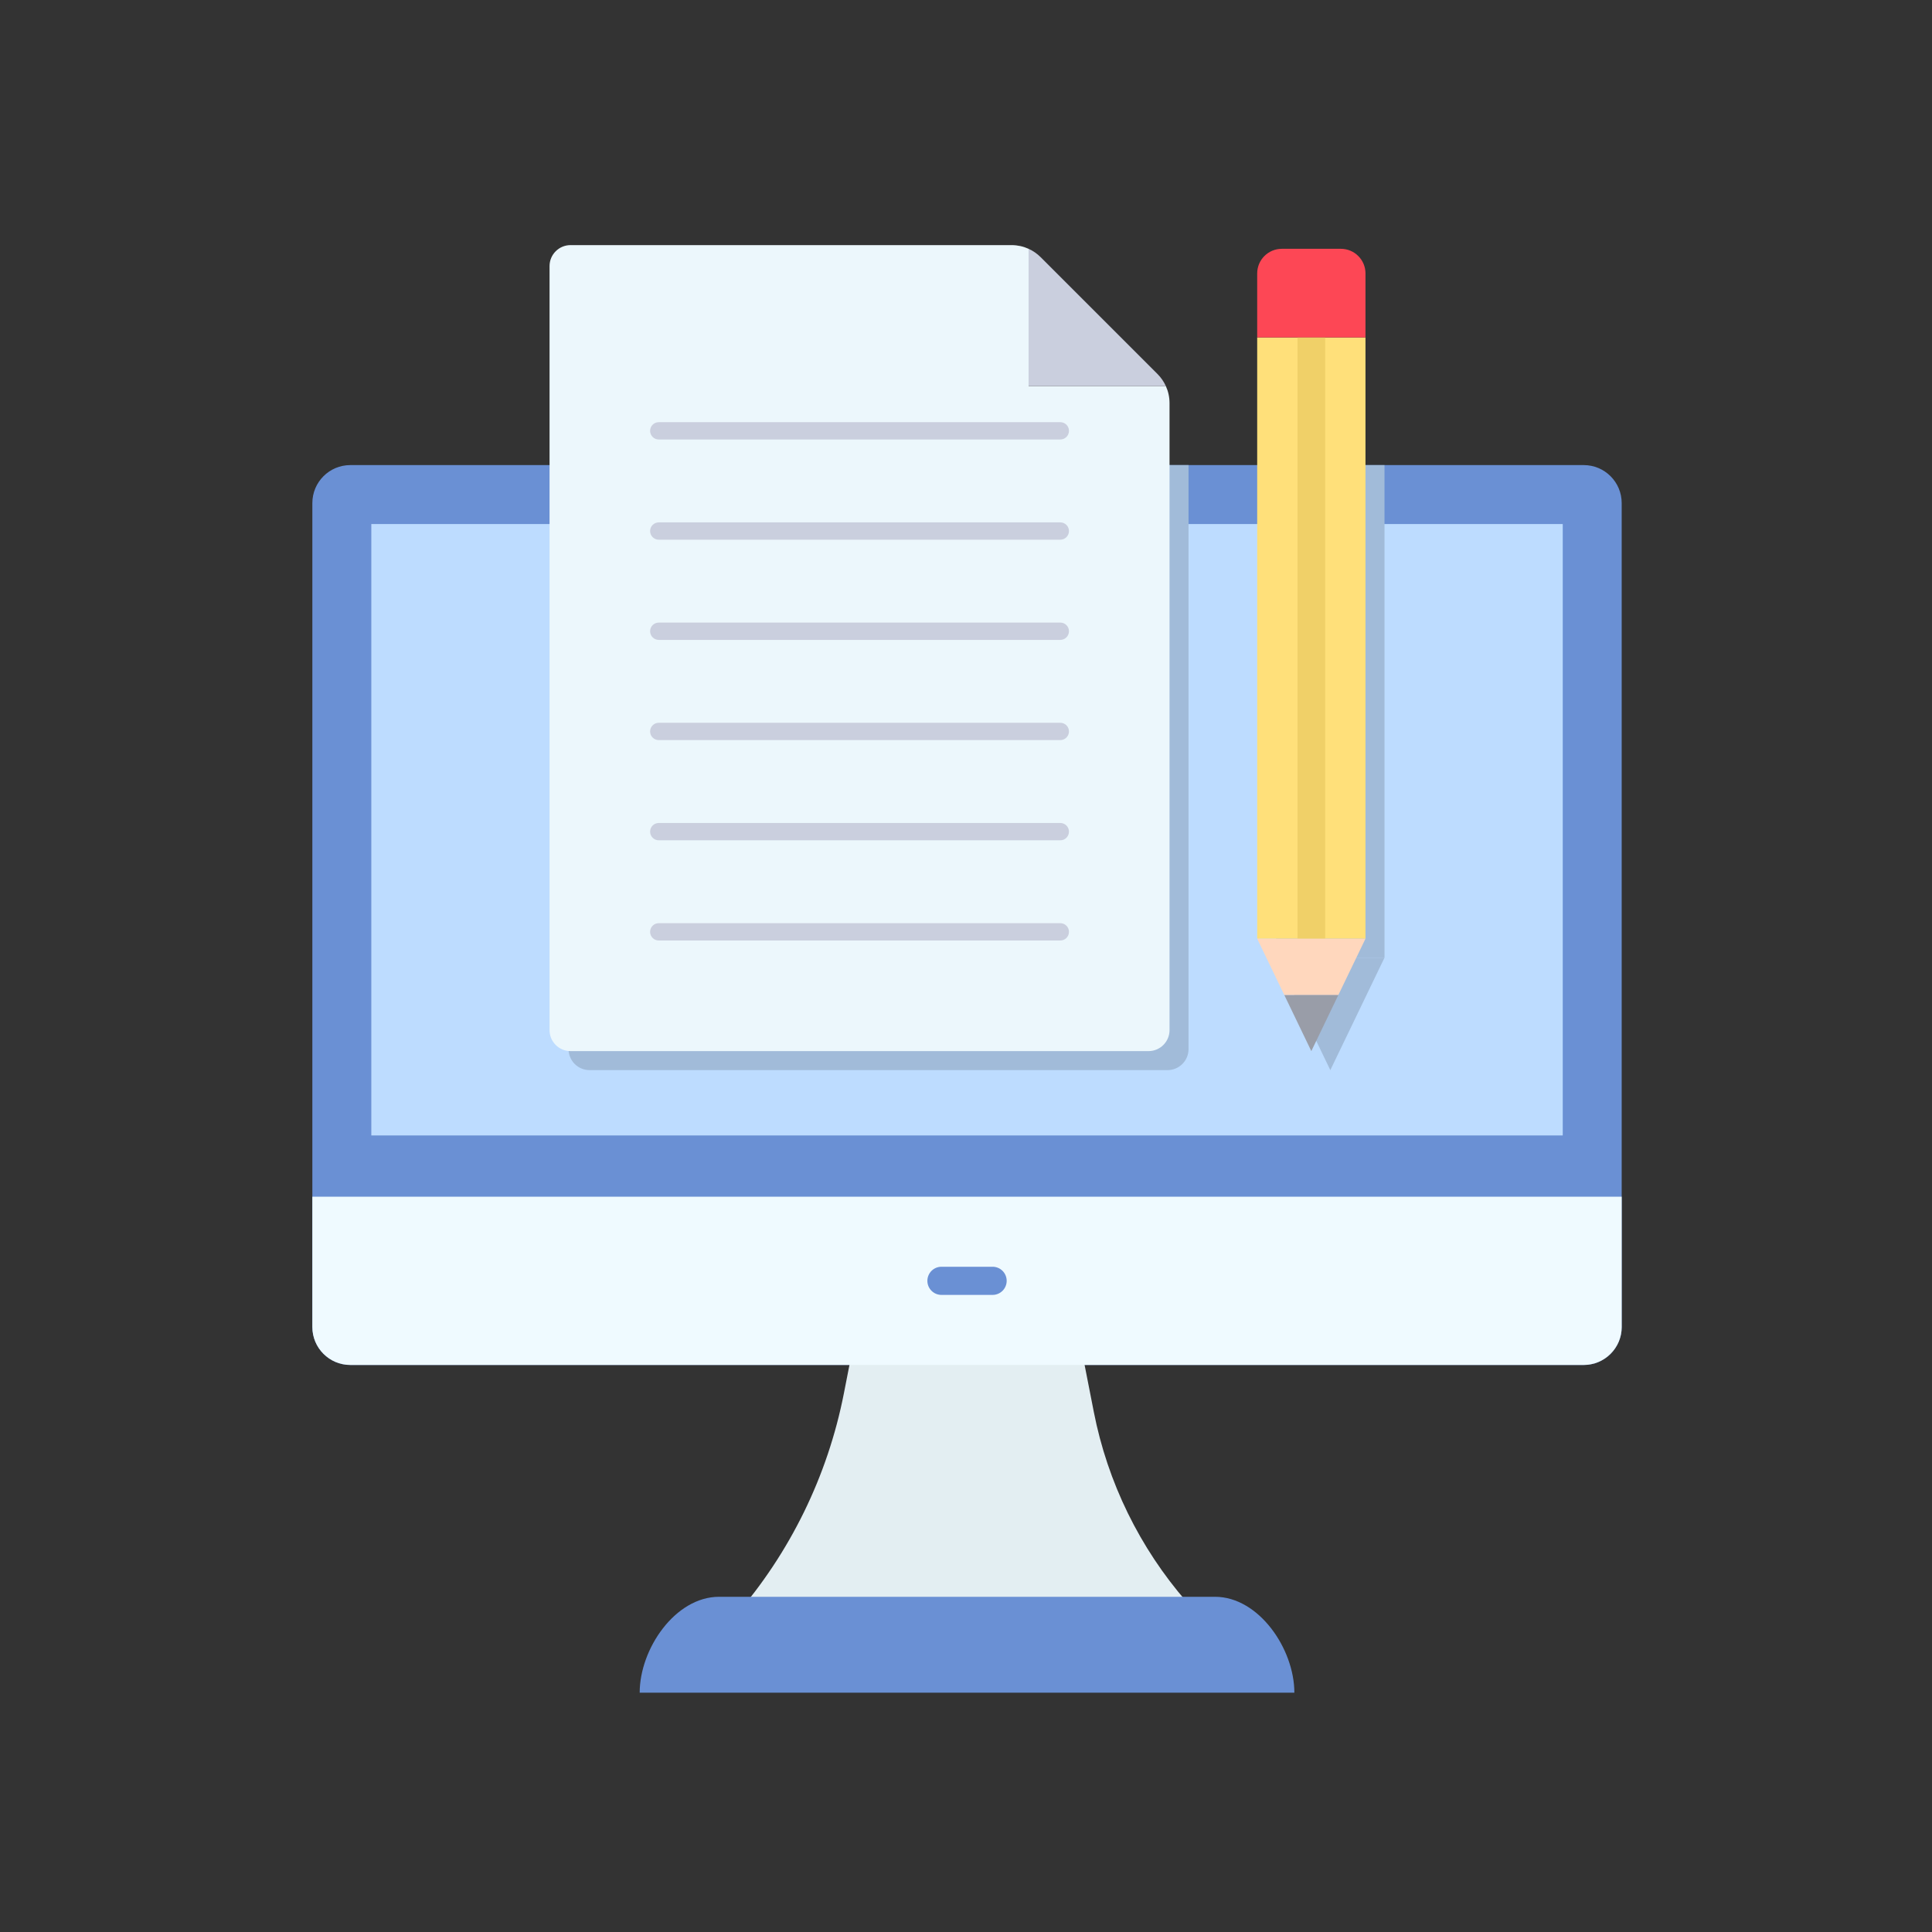 <?xml version="1.0" encoding="iso-8859-1"?>
<!-- Generator: Adobe Illustrator 25.2.0, SVG Export Plug-In . SVG Version: 6.00 Build 0)  -->
<svg version="1.1" xmlns="http://www.w3.org/2000/svg" xmlns:xlink="http://www.w3.org/1999/xlink" x="0px" y="0px"
	 viewBox="0 0 492 492" style="enable-background:new 0 0 492 492;" xml:space="preserve">
<rect x="0" y="0" width="492" height="492" fill="#333333" stroke="none"/>
<g id="Master_Layer_2">
</g>
<g id="Layer_1">
	<g>
		<g>
			<g>
				<path style="fill-rule:evenodd;clip-rule:evenodd;fill:#6A90D4;" d="M412.977,128.111v209.815c0,0.114-0.002,0.23-0.005,0.344
					c-0.002,0.085-0.007,0.169-0.012,0.254c-0.005,0.085-0.012,0.169-0.02,0.254c0.002,0.005,0,0.01,0,0.015
					c-0.005,0.08-0.015,0.162-0.024,0.245c-0.01,0.08-0.02,0.16-0.031,0.24c-0.024,0.167-0.051,0.332-0.082,0.494
					c-0.017,0.082-0.034,0.165-0.051,0.245c-0.017,0.082-0.036,0.162-0.056,0.242c-0.058,0.235-0.123,0.467-0.201,0.695
					c-0.029,0.087-0.06,0.174-0.09,0.261c-0.031,0.087-0.063,0.174-0.097,0.259c-0.005,0.01-0.007,0.02-0.012,0.029
					c-0.041,0.099-0.082,0.199-0.126,0.298c-0.034,0.08-0.07,0.16-0.109,0.24l-0.036,0.08c-0.044,0.087-0.087,0.177-0.133,0.264
					c-0.048,0.094-0.099,0.189-0.152,0.283c-0.053,0.092-0.107,0.184-0.162,0.276c-0.051,0.085-0.107,0.172-0.162,0.254
					c-0.043,0.068-0.09,0.135-0.135,0.203c-0.044,0.063-0.087,0.123-0.131,0.186c-0.143,0.201-0.295,0.395-0.455,0.581
					c-0.039,0.048-0.08,0.097-0.123,0.143c-0.341,0.39-0.712,0.75-1.114,1.079c-0.053,0.044-0.107,0.087-0.16,0.131
					c-0.128,0.099-0.259,0.198-0.392,0.293c-0.116,0.082-0.235,0.162-0.356,0.24c-0.286,0.186-0.583,0.356-0.888,0.511
					c-0.051,0.027-0.104,0.051-0.155,0.075c-0.215,0.104-0.433,0.201-0.656,0.288c-0.092,0.039-0.184,0.073-0.278,0.107
					c-0.128,0.046-0.259,0.09-0.39,0.128c-0.075,0.024-0.152,0.048-0.228,0.068c-0.317,0.092-0.641,0.165-0.971,0.223
					c-0.068,0.012-0.135,0.024-0.206,0.034c-0.087,0.012-0.174,0.027-0.261,0.036c-0.068,0.01-0.135,0.017-0.206,0.022
					c-0.085,0.01-0.174,0.02-0.261,0.024c-0.189,0.014-0.38,0.024-0.574,0.027c-0.015,0.002-0.032,0.002-0.046,0.002
					c-0.041,0.002-0.082,0.002-0.123,0.002l-314.092-0.001c-5.342,0-9.672-4.33-9.672-9.672V128.11c0-5.342,4.33-9.672,9.672-9.672
					h314.092C408.646,118.439,412.977,122.769,412.977,128.111z"/>
				<g>
					<path style="fill-rule:evenodd;clip-rule:evenodd;fill:#E3EEF2;" d="M305.39,411.608l-3.161-3.632
						c-12.001-13.789-20.168-30.489-23.684-48.428l-3.659-18.672h-57.248l-2.734,13.947c-4.122,21.034-13.699,40.616-27.772,56.785
						l0,0L305.39,411.608L305.39,411.608z"/>
					<rect x="94.557" y="133.453" style="fill-rule:evenodd;clip-rule:evenodd;fill:#BDDCFF;" width="303.407" height="155.699"/>
					<path style="fill-rule:evenodd;clip-rule:evenodd;fill:#6A90D4;" d="M329.62,431.06H162.902l0,0
						c0-11.167,9.053-24.425,20.22-24.425h126.277C320.567,406.634,329.62,419.892,329.62,431.06L329.62,431.06z"/>
					<path style="fill-rule:evenodd;clip-rule:evenodd;fill:#EFFAFF;" d="M412.979,304.746v33.18c0,5.342-4.332,9.671-9.671,9.671
						H89.215c-5.342,0-9.672-4.329-9.672-9.671v-33.18H412.979z"/>
					<g>
						<path style="fill-rule:evenodd;clip-rule:evenodd;fill:#6A90D4;" d="M252.774,329.758h-13.025
							c-1.98,0-3.585-1.605-3.585-3.585s1.605-3.585,3.585-3.585l13.025,0c1.98,0,3.585,1.605,3.585,3.585
							C256.359,328.152,254.754,329.758,252.774,329.758z"/>
					</g>
				</g>
			</g>
			<g>
				<g>
					<path style="fill-rule:evenodd;clip-rule:evenodd;fill:#A1BBD9;" d="M302.671,118.438v148.73c0,2.953-2.394,5.347-5.347,5.347
						H150.133c-2.951,0-5.347-2.394-5.347-5.347v-148.73H302.671z"/>
					<g>
						<path style="fill-rule:evenodd;clip-rule:evenodd;fill:#ECF7FC;" d="M297.831,102.646v159.682
							c0,2.953-2.395,5.346-5.346,5.346l-147.191,0c-2.952,0-5.347-2.393-5.347-5.346l0-194.562c0-2.953,2.393-5.346,5.346-5.346
							l112.309,0c1.511,0,2.989,0.327,4.338,0.942v34.947h34.95C297.503,99.658,297.831,101.135,297.831,102.646z"/>
						<path style="fill-rule:evenodd;clip-rule:evenodd;fill:#CACFDE;" d="M296.888,98.309H261.94V63.362
							c1.131,0.513,2.171,1.231,3.066,2.124l29.758,29.755C295.659,96.136,296.376,97.178,296.888,98.309z"/>
						<g>
							<g>
								<path style="fill-rule:evenodd;clip-rule:evenodd;fill:#CACFDE;" d="M270.016,213.991H167.761
									c-1.219,0-2.207-0.988-2.207-2.206c0-1.219,0.988-2.206,2.207-2.206l102.255,0c1.219,0,2.206,0.988,2.206,2.206
									C272.222,213.003,271.234,213.991,270.016,213.991z"/>
							</g>
							<g>
								<path style="fill-rule:evenodd;clip-rule:evenodd;fill:#CACFDE;" d="M270.016,162.957H167.761
									c-1.219,0-2.207-0.988-2.207-2.206c0-1.219,0.988-2.206,2.207-2.206l102.255,0c1.219,0,2.206,0.988,2.206,2.206
									C272.222,161.969,271.234,162.957,270.016,162.957z"/>
							</g>
							<g>
								<path style="fill-rule:evenodd;clip-rule:evenodd;fill:#CACFDE;" d="M270.016,188.474H167.761
									c-1.219,0-2.207-0.988-2.207-2.206c0-1.219,0.988-2.206,2.207-2.206h102.255c1.219,0,2.206,0.988,2.206,2.206
									C272.222,187.486,271.234,188.474,270.016,188.474z"/>
							</g>
							<g>
								<path style="fill-rule:evenodd;clip-rule:evenodd;fill:#CACFDE;" d="M270.016,239.508H167.761
									c-1.219,0-2.207-0.988-2.207-2.206c0-1.219,0.988-2.207,2.207-2.207h102.255c1.219,0,2.206,0.988,2.206,2.207
									C272.222,238.52,271.234,239.508,270.016,239.508z"/>
							</g>
							<g>
								<path style="fill-rule:evenodd;clip-rule:evenodd;fill:#CACFDE;" d="M270.016,137.44H167.761
									c-1.219,0-2.207-0.988-2.207-2.206c0-1.219,0.988-2.206,2.207-2.206l102.255,0c1.219,0,2.206,0.988,2.206,2.207
									C272.222,136.452,271.234,137.44,270.016,137.44z"/>
							</g>
							<g>
								<path style="fill-rule:evenodd;clip-rule:evenodd;fill:#CACFDE;" d="M270.016,111.923H167.761
									c-1.219,0-2.207-0.988-2.207-2.206c0-1.219,0.988-2.206,2.207-2.206h102.255c1.219,0,2.206,0.988,2.206,2.206
									C272.222,110.935,271.234,111.923,270.016,111.923z"/>
							</g>
						</g>
					</g>
				</g>
				<g>
					<g>
						<rect x="324.995" y="118.439" style="fill-rule:evenodd;clip-rule:evenodd;fill:#A1BBD9;" width="27.58" height="125.45"/>
						<rect x="335.265" y="118.439" style="fill-rule:evenodd;clip-rule:evenodd;fill:#A1BBD9;" width="7.039" height="125.45"/>
						<polygon style="fill-rule:evenodd;clip-rule:evenodd;fill:#A1BBD9;" points="345.677,258.201 338.779,272.516 
							331.886,258.201 						"/>
						<polygon style="fill-rule:evenodd;clip-rule:evenodd;fill:#A1BBD9;" points="352.573,243.888 345.677,258.201 
							331.886,258.201 324.995,243.888 						"/>
					</g>
					<g>
						<rect x="320.154" y="85.926" style="fill-rule:evenodd;clip-rule:evenodd;fill:#FFE07A;" width="27.578" height="153.121"/>
						<rect x="330.424" y="85.926" style="fill-rule:evenodd;clip-rule:evenodd;fill:#F0D068;" width="7.04" height="153.121"/>
						<path style="fill-rule:evenodd;clip-rule:evenodd;fill:#FD4755;" d="M326.422,63.362h15.043c3.461,0,6.268,2.806,6.268,6.268
							v16.296h-27.578V69.63C320.154,66.168,322.96,63.362,326.422,63.362z"/>
						<polygon style="fill-rule:evenodd;clip-rule:evenodd;fill:#999DA8;" points="340.836,253.36 333.938,267.675 327.045,253.36 
													"/>
						<polygon style="fill-rule:evenodd;clip-rule:evenodd;fill:#FFD7BD;" points="347.732,239.047 340.836,253.36 327.045,253.36 
							320.154,239.047 						"/>
					</g>
				</g>
			</g>
		</g>
	</g>
</g>
</svg>
